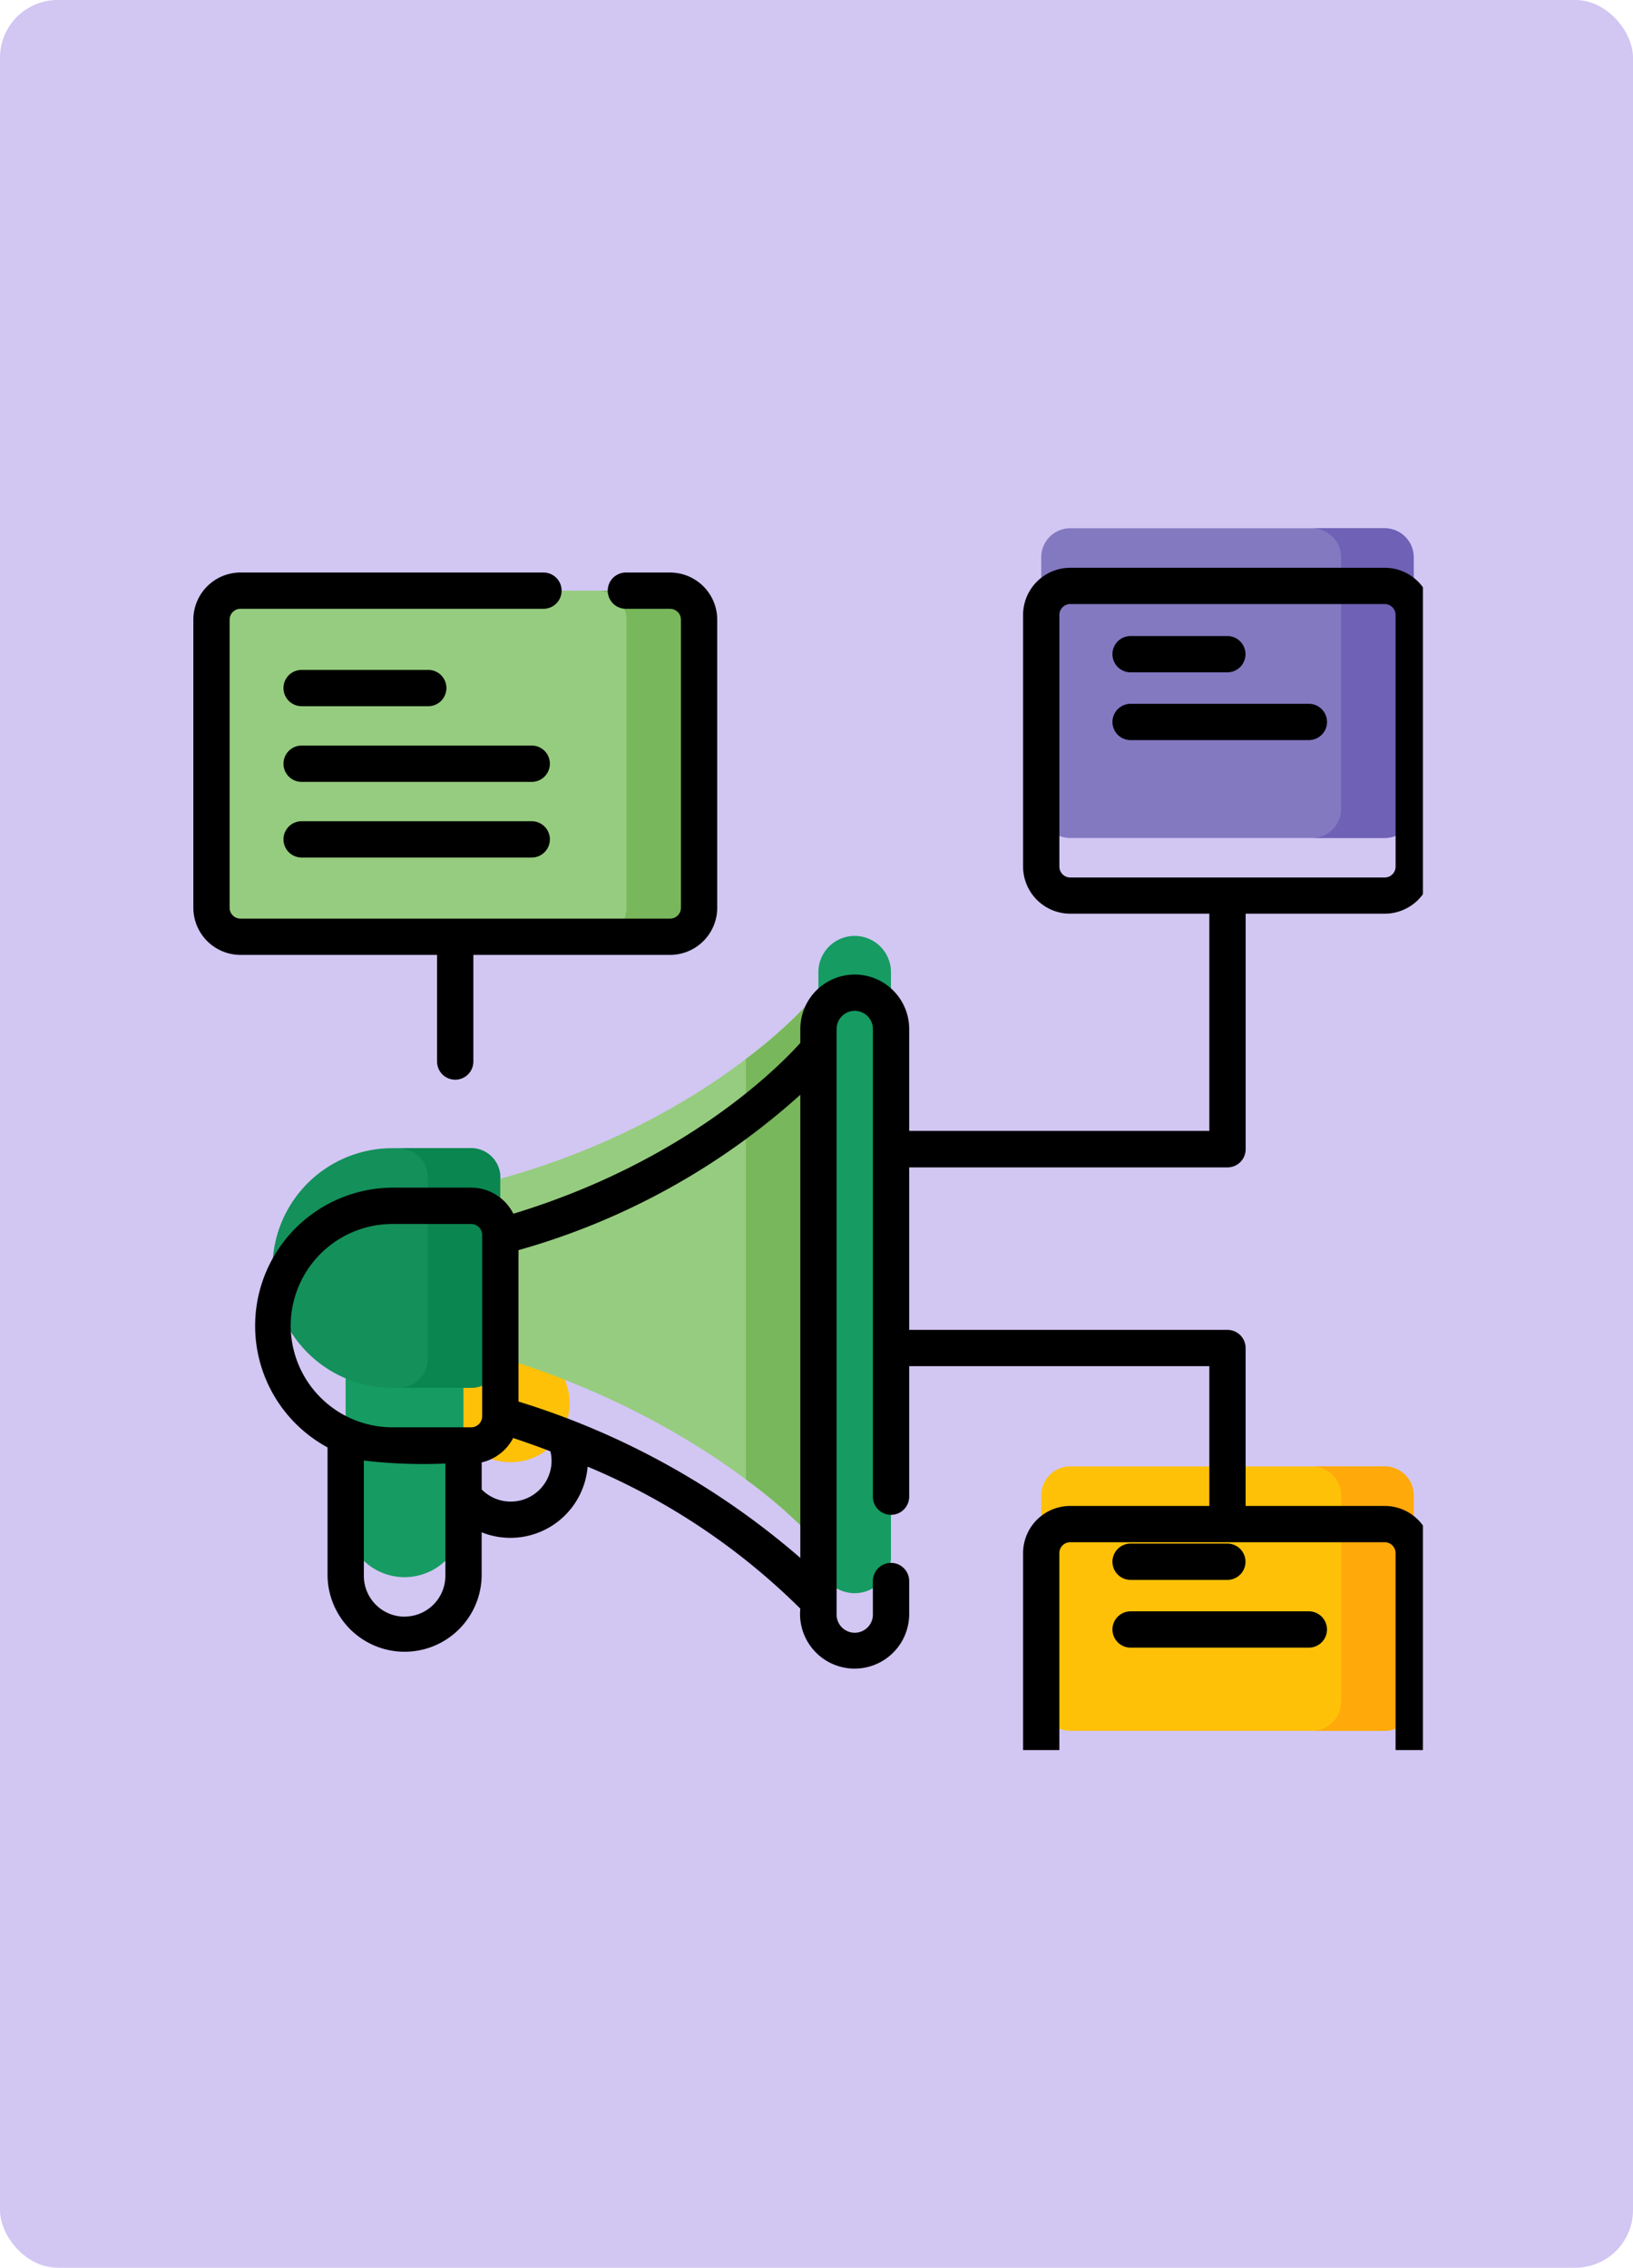 <svg xmlns="http://www.w3.org/2000/svg" xmlns:xlink="http://www.w3.org/1999/xlink" width="85" height="118" viewBox="0 0 85 118">
  <defs>
    <clipPath id="clip-path">
      <rect id="Rectángulo_337770" data-name="Rectángulo 337770" width="64.073" height="64.072" fill="#fff"/>
    </clipPath>
    <filter id="Trazado_657734" x="4.269" y="20.545" width="79.259" height="82.463" filterUnits="userSpaceOnUse">
      <feOffset dy="3" input="SourceAlpha"/>
      <feGaussianBlur stdDeviation="3" result="blur"/>
      <feFlood flood-opacity="0.161"/>
      <feComposite operator="in" in2="blur"/>
      <feComposite in="SourceGraphic"/>
    </filter>
  </defs>
  <g id="Grupo_963280" data-name="Grupo 963280" transform="translate(-180 -13488)">
    <rect id="Rectángulo_337769" data-name="Rectángulo 337769" width="85" height="118" rx="3" transform="translate(180 13488)" fill="#d2c6f3"/>
    <g id="Enmascarar_grupo_401" data-name="Enmascarar grupo 401" transform="translate(190 13515)" clip-path="url(#clip-path)">
      <g id="plan-de-marketing" transform="translate(0.064 -0.456)">
        <ellipse id="Elipse_5969" data-name="Elipse 5969" cx="3.066" cy="3.066" rx="3.066" ry="3.066" transform="translate(13.454 43.411)" fill="#fec108"/>
        <path id="Trazado_657715" data-name="Trazado 657715" d="M12.658,64.33a3.066,3.066,0,0,1-3.066-3.066V50.747h6.133V61.263A3.066,3.066,0,0,1,12.658,64.33Z" transform="translate(-1.665 -8.807)" fill="#169b62"/>
        <path id="Trazado_657716" data-name="Trazado 657716" d="M15.321,52.643h-4.1a6.235,6.235,0,1,1,0-12.47h4.1a1.52,1.52,0,0,1,1.52,1.52v9.429A1.52,1.52,0,0,1,15.321,52.643Z" transform="translate(-0.865 -6.972)" fill="#14905b"/>
        <path id="Trazado_657717" data-name="Trazado 657717" d="M16.7,40.173H12.921a1.52,1.52,0,0,1,1.52,1.52v9.429a1.52,1.52,0,0,1-1.52,1.52H16.7a1.52,1.52,0,0,0,1.52-1.52V41.693A1.52,1.52,0,0,0,16.7,40.173Z" transform="translate(-2.242 -6.972)" fill="#0a8651"/>
        <path id="Trazado_657718" data-name="Trazado 657718" d="M35.89,30.34V59.062s-5.24-6.234-16.559-9.719V40.06C30.651,36.914,35.89,30.34,35.89,30.34Z" transform="translate(-3.355 -5.266)" fill="#96cc7f"/>
        <path id="Trazado_657719" data-name="Trazado 657719" d="M34.8,33.826V55.7a24.27,24.27,0,0,1,3.777,3.362V30.34A23.123,23.123,0,0,1,34.8,33.826Z" transform="translate(-6.039 -5.266)" fill="#78b75b"/>
        <path id="Trazado_657720" data-name="Trazado 657720" d="M41.256,61a1.889,1.889,0,0,1-1.889-1.889V28.645a1.889,1.889,0,0,1,3.777,0V59.114A1.889,1.889,0,0,1,41.256,61Z" transform="translate(-6.832 -4.644)" fill="#169b62"/>
        <path id="Trazado_657721" data-name="Trazado 657721" d="M71.275,17.258H54.907A1.511,1.511,0,0,1,53.4,15.747V2.653a1.511,1.511,0,0,1,1.511-1.511H71.275a1.511,1.511,0,0,1,1.511,1.511V15.747A1.511,1.511,0,0,1,71.275,17.258Z" transform="translate(-9.266 -0.198)" fill="#8379c1"/>
        <path id="Trazado_657722" data-name="Trazado 657722" d="M74.236,1.143H70.459A1.511,1.511,0,0,1,71.97,2.653V15.747a1.511,1.511,0,0,1-1.511,1.511h3.777a1.511,1.511,0,0,0,1.511-1.511V2.653A1.511,1.511,0,0,0,74.236,1.143Z" transform="translate(-12.227 -0.198)" fill="#6e61b6"/>
        <path id="Trazado_657723" data-name="Trazado 657723" d="M71.275,73.968H54.907A1.511,1.511,0,0,1,53.4,72.457V61.722a1.511,1.511,0,0,1,1.511-1.511H71.275a1.511,1.511,0,0,1,1.511,1.511V72.457A1.511,1.511,0,0,1,71.275,73.968Z" transform="translate(-9.266 -10.45)" fill="#fec108"/>
        <path id="Trazado_657724" data-name="Trazado 657724" d="M74.236,60.211H70.459a1.511,1.511,0,0,1,1.511,1.511V72.457a1.511,1.511,0,0,1-1.511,1.511h3.777a1.511,1.511,0,0,0,1.511-1.511V61.722A1.511,1.511,0,0,0,74.236,60.211Z" transform="translate(-12.227 -10.45)" fill="#ffa90b"/>
        <path id="Trazado_657725" data-name="Trazado 657725" d="M25.013,23.08H2.653A1.511,1.511,0,0,1,1.143,21.57V6.583A1.511,1.511,0,0,1,2.653,5.072H25.013a1.511,1.511,0,0,1,1.511,1.511V21.57A1.511,1.511,0,0,1,25.013,23.08Z" transform="translate(-0.198 -0.88)" fill="#96cc7f"/>
        <path id="Trazado_657726" data-name="Trazado 657726" d="M29.232,5.072H25.454a1.511,1.511,0,0,1,1.511,1.511V21.57a1.511,1.511,0,0,1-1.511,1.511h3.777a1.511,1.511,0,0,0,1.511-1.511V6.583A1.511,1.511,0,0,0,29.232,5.072Z" transform="translate(-4.417 -0.88)" fill="#78b75b"/>
        <g id="Grupo_962094" data-name="Grupo 962094">
          <path id="Trazado_657727" data-name="Trazado 657727" d="M58.831,9.817h5.036a.944.944,0,0,0,0-1.889H58.831a.944.944,0,1,0,0,1.889Z" transform="translate(-10.046 -1.376)"/>
          <path id="Trazado_657728" data-name="Trazado 657728" d="M68.111,12.194H58.833a.944.944,0,0,0,0,1.889h9.278A.944.944,0,0,0,68.111,12.194Z" transform="translate(-10.047 -2.116)"/>
          <path id="Trazado_657729" data-name="Trazado 657729" d="M58.831,65.069a.944.944,0,1,0,0,1.889h5.036a.944.944,0,0,0,0-1.889Z" transform="translate(-10.046 -11.293)"/>
          <path id="Trazado_657730" data-name="Trazado 657730" d="M57.887,70.279a.944.944,0,0,0,.944.944h9.278a.944.944,0,1,0,0-1.889H58.831A.944.944,0,0,0,57.887,70.279Z" transform="translate(-10.046 -12.033)"/>
          <path id="Trazado_657731" data-name="Trazado 657731" d="M6.621,11.949h6.592a.944.944,0,0,0,0-1.889H6.621a.944.944,0,1,0,0,1.889Z" transform="translate(-0.985 -1.746)"/>
          <path id="Trazado_657732" data-name="Trazado 657732" d="M18.6,14.824H6.623a.944.944,0,0,0,0,1.889H18.6A.944.944,0,0,0,18.6,14.824Z" transform="translate(-0.987 -2.573)"/>
          <path id="Trazado_657733" data-name="Trazado 657733" d="M18.6,19.588H6.623a.944.944,0,0,0,0,1.889H18.6A.944.944,0,0,0,18.6,19.588Z" transform="translate(-0.987 -3.4)"/>
          <g transform="matrix(1, 0, 0, 1, -10.06, -26.54)" filter="url(#Trazado_657734)">
            <path id="Trazado_657734-2" data-name="Trazado 657734" d="M54.5,31.2a.944.944,0,0,0,.944-.944V18h7.24a2.458,2.458,0,0,0,2.455-2.455V2.455A2.458,2.458,0,0,0,62.682,0H46.314a2.458,2.458,0,0,0-2.455,2.455V15.549A2.458,2.458,0,0,0,46.314,18h7.24v11.3H37.93V24a2.833,2.833,0,0,0-5.666,0v.723c-1.026,1.147-5.883,6.136-14.936,8.889a2.465,2.465,0,0,0-2.2-1.357h-4.1A7.191,7.191,0,0,0,7.656,45.771v6.685a4.011,4.011,0,0,0,8.021,0V50.189a4.032,4.032,0,0,0,5.515-3.417,34.738,34.738,0,0,1,11.072,7.389,2.84,2.84,0,1,0,5.666.309V52.725a.944.944,0,0,0-1.889,0V54.47a.944.944,0,0,1-1.889,0V24a.944.944,0,0,1,1.889,0V48.334a.944.944,0,0,0,1.889,0V41.543H53.554v7.273h-7.24a2.458,2.458,0,0,0-2.455,2.455V62.008a2.458,2.458,0,0,0,2.455,2.455H62.682a2.458,2.458,0,0,0,2.455-2.455V51.272a2.458,2.458,0,0,0-2.455-2.455h-7.24V40.6a.944.944,0,0,0-.944-.944H37.93V31.2H54.5ZM45.748,15.549V2.455a.567.567,0,0,1,.567-.567H62.682a.567.567,0,0,1,.567.567V15.549a.567.567,0,0,1-.567.567H46.314A.567.567,0,0,1,45.748,15.549ZM5.737,39.436a5.3,5.3,0,0,1,5.291-5.291h4.1a.577.577,0,0,1,.576.576V44.15a.577.577,0,0,1-.576.576h-4.1a5.3,5.3,0,0,1-5.291-5.291Zm5.93,15.142a2.124,2.124,0,0,1-2.122-2.122v-6a26.719,26.719,0,0,0,4.244.155v5.841a2.125,2.125,0,0,1-2.122,2.122Zm7.649-8.1a2.126,2.126,0,0,1-3.638,1.481V46.551a2.471,2.471,0,0,0,1.639-1.269q1,.333,1.938.692a2.121,2.121,0,0,1,.061.5Zm-1.722-3.092v-7.88a36.787,36.787,0,0,0,14.67-8.085v24.1a40.618,40.618,0,0,0-14.67-8.136Zm45.654,7.887V62.008a.567.567,0,0,1-.567.567H46.314a.567.567,0,0,1-.567-.567V51.272a.567.567,0,0,1,.567-.567H62.682A.567.567,0,0,1,63.248,51.272Z" transform="translate(9.39 26.54)"/>
          </g>
          <path id="Trazado_657735" data-name="Trazado 657735" d="M12.686,29.375a.944.944,0,0,0,1.889,0V23.826H24.814a2.458,2.458,0,0,0,2.455-2.455V6.384a2.458,2.458,0,0,0-2.455-2.455h-2.3a.944.944,0,1,0,0,1.889h2.3a.567.567,0,0,1,.567.567V21.371a.567.567,0,0,1-.567.567H2.455a.567.567,0,0,1-.567-.567V6.384a.567.567,0,0,1,.567-.567H18.224a.944.944,0,1,0,0-1.889H2.455A2.458,2.458,0,0,0,0,6.384V21.371a2.458,2.458,0,0,0,2.455,2.455H12.686Z" transform="translate(0 -0.682)"/>
        </g>
      </g>
    </g>
  </g>
</svg>
